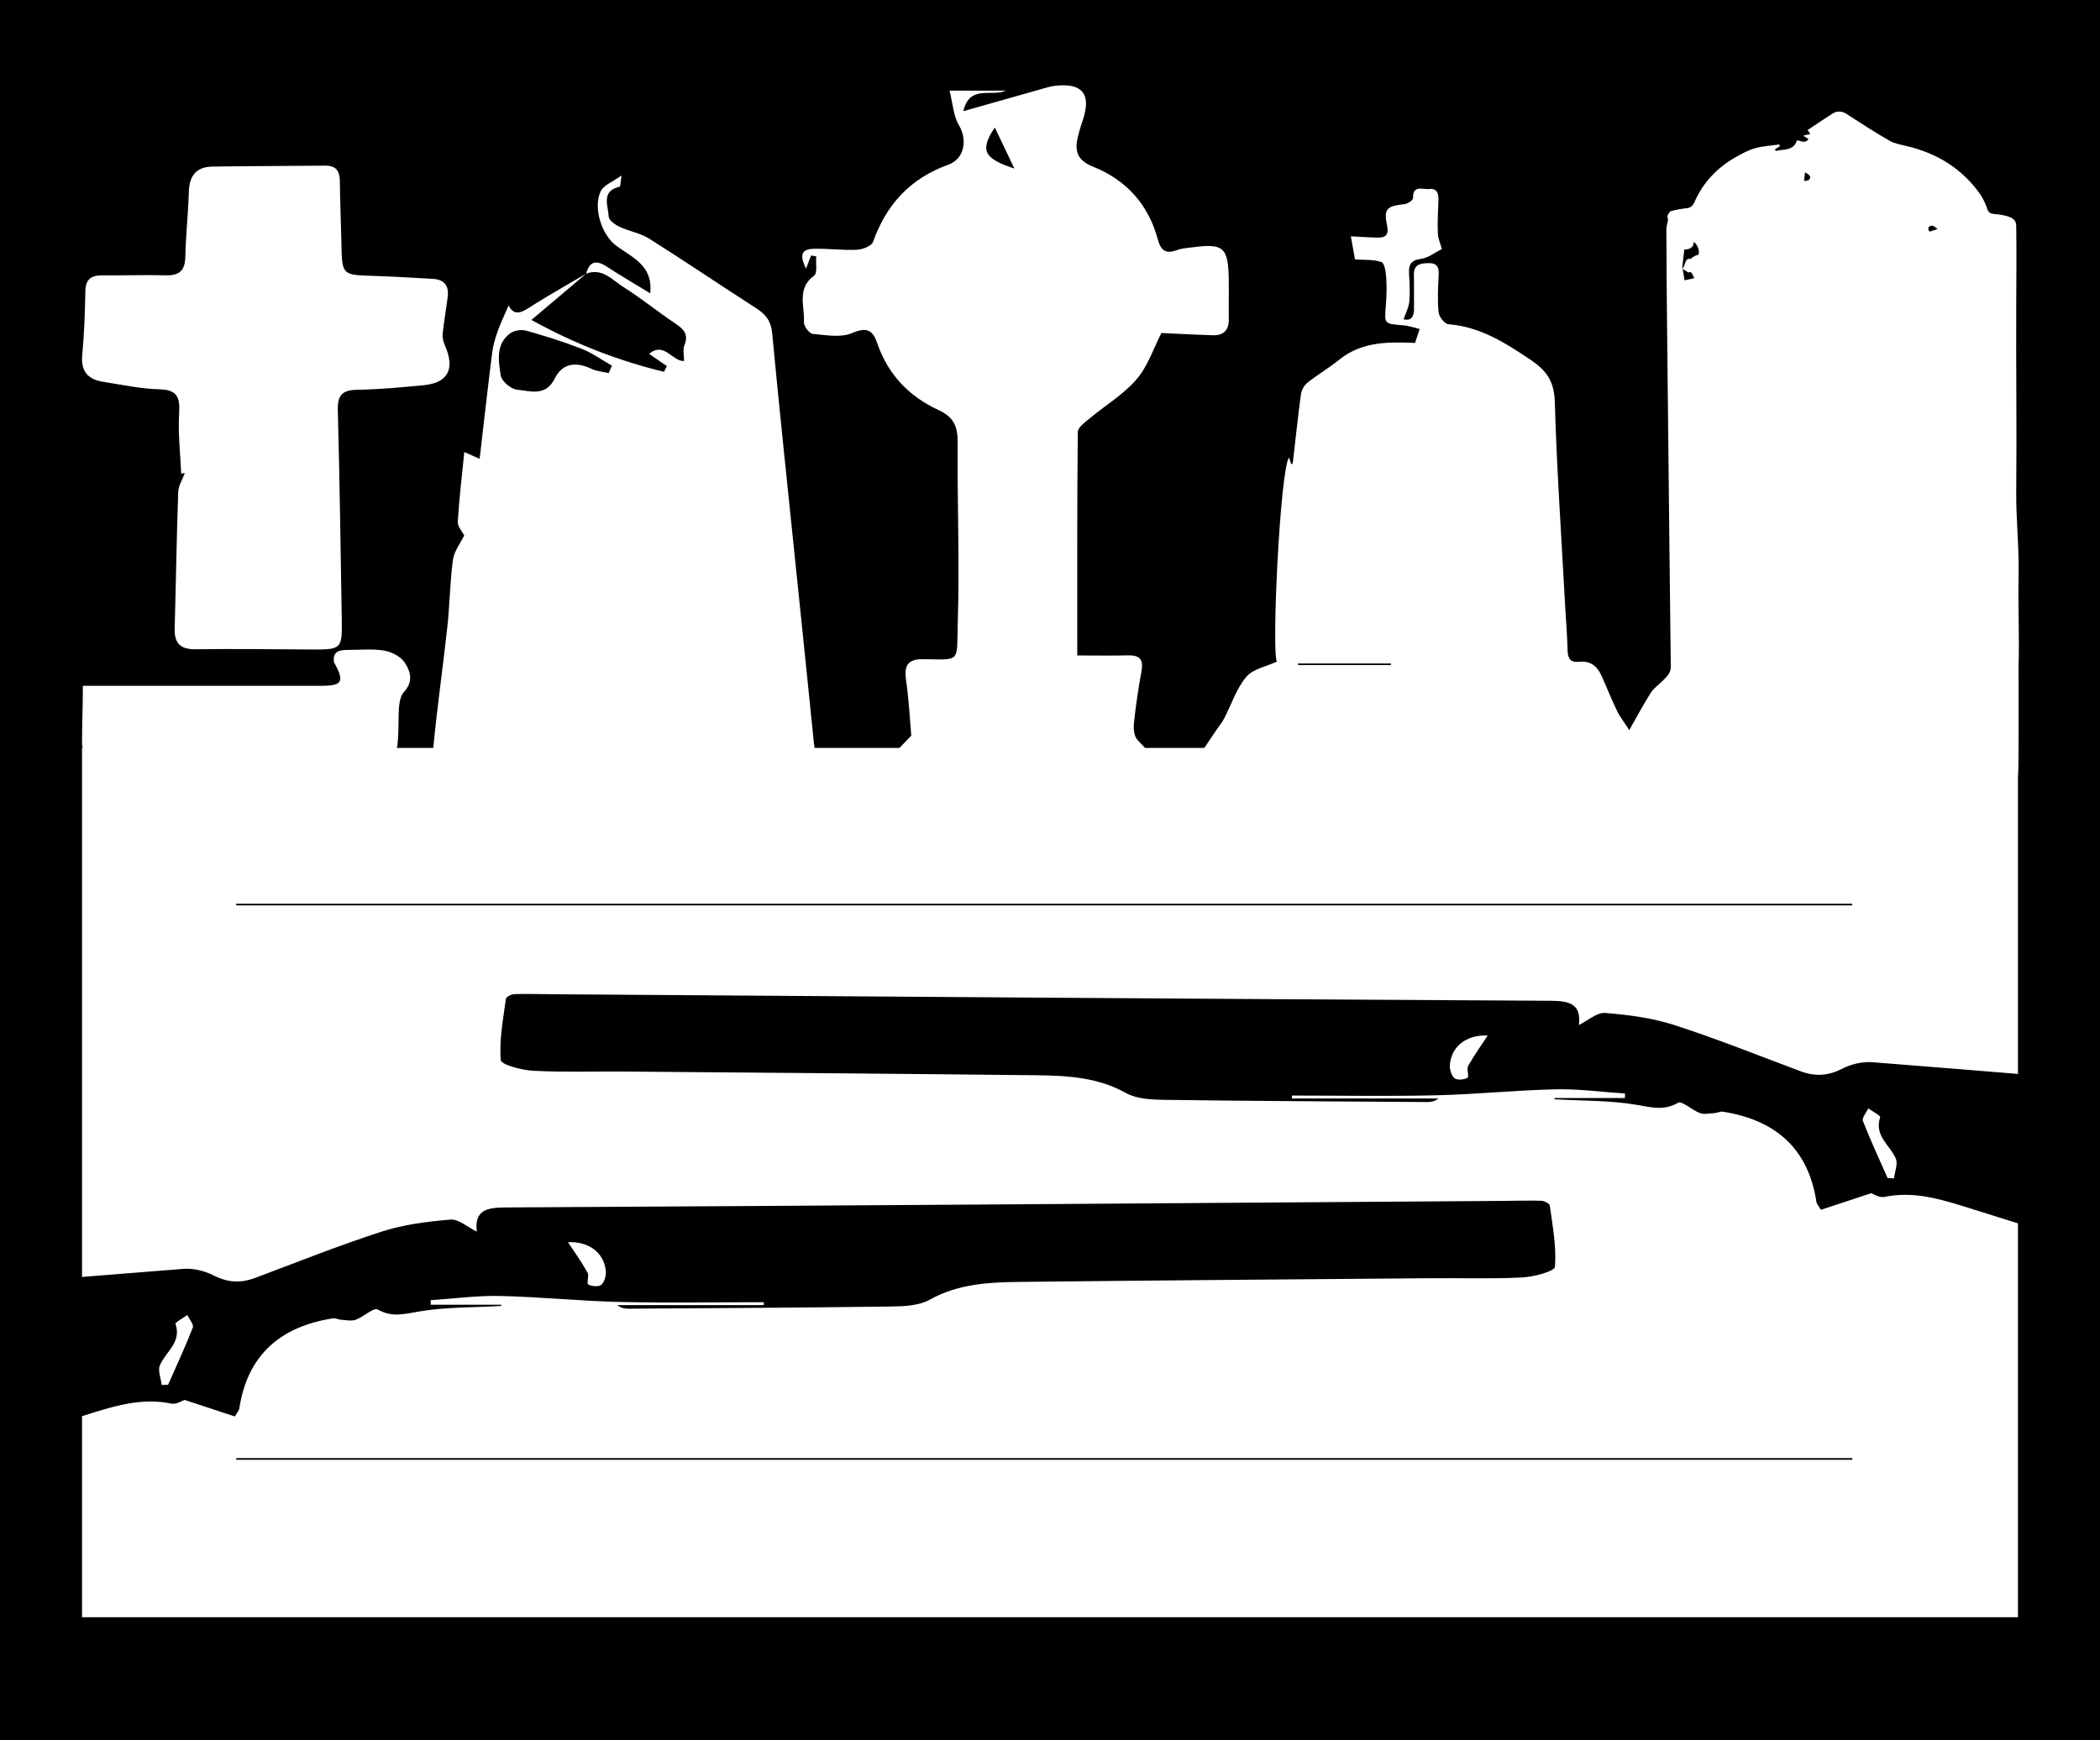 <svg width="1280" height="1061" viewBox="0 0 1280 1061" fill="none" xmlns="http://www.w3.org/2000/svg">
<rect x="0" y="0" width="1280" height="1061" fill="#808080" stroke="none"/>
<g clip-path="url(#clip0_464_45)">
<rect width="1280" height="1061" fill="black"/>
<rect x="50" y="456" width="1180" height="530" fill="white"/>
<path d="M1084.79 89.222C1083.81 89.821 1082.83 90.42 1081.85 91.019C1082.03 91.371 1082.21 91.723 1082.4 92.065C1087.09 90.724 1093.02 92.302 1095.34 85.6C1097.77 85.761 1100.28 87.805 1102.33 84.754C1101.37 84.155 1100.54 83.641 1099.06 82.729C1100.83 82.32 1101.99 82.054 1103.41 81.721C1102.89 80.922 1102.44 80.209 1101.82 79.239C1106.84 75.912 1111.82 72.508 1116.92 69.276C1120.05 67.289 1122.96 67.736 1126.15 69.837C1134.54 75.389 1143.04 80.808 1151.76 85.819C1154.85 87.596 1158.66 88.224 1162.22 89.07C1180.4 93.386 1195.49 102.494 1206.51 117.782C1208.56 120.625 1210.16 123.953 1211.26 127.29C1212.06 129.714 1213.31 130.275 1215.51 130.465C1218.17 130.703 1220.9 131.026 1223.44 131.815C1226.73 132.851 1228.89 134.173 1228.94 137.605C1229.18 153.359 1229 170.424 1228.94 186.178C1228.77 224.074 1229.32 261.613 1228.94 299.5C1228.77 316.471 1230.74 333.799 1230.38 350.77C1229.98 369.394 1230.91 386.885 1230.38 405.5C1230.27 409.132 1230.38 411.5 1230.38 414.393C1230.38 423 1230.38 424.5 1230.38 430.5C1230.38 440 1230.38 440.5 1230.38 449.5C1230.38 458.5 1230.35 464.86 1230 472C1229.87 474.814 1225.07 474.698 1222.94 474.745C1207.3 475.05 1217.99 472.939 1202.36 472.977C1170.71 473.053 1139.07 472.93 1107.42 472.758C1088.58 472.654 1069.75 472.255 1050.92 472.074C1038.27 471.95 1025.61 472.055 1012.95 471.941C1006.81 471.884 1000.67 471.532 994.52 471.361C991.426 471.275 989.927 469.678 990.003 466.664C990.136 461.331 990.259 455.987 990.667 450.673C990.79 449.114 991.711 447.545 992.518 446.128C996.997 438.171 1001.37 430.137 1006.19 422.379C1007.85 419.698 1010.72 417.777 1013.01 415.486C1015.52 412.957 1018.43 410.647 1018.39 406.568C1018.12 383.171 1017.83 359.773 1017.58 336.375C1017.07 289.457 1016.56 242.538 1016.08 195.609C1015.89 176.966 1015.76 158.322 1015.69 139.678C1015.69 137.852 1016.45 136.036 1016.68 134.192C1016.78 133.308 1016.12 132.243 1016.41 131.501C1016.86 130.408 1017.67 128.944 1018.63 128.678C1021.65 127.832 1024.78 127.299 1027.9 126.966C1030.46 126.691 1031.81 125.521 1032.85 123.154C1038.06 111.27 1046.59 102.304 1057.77 95.906C1061.61 93.71 1065.63 91.542 1069.84 90.353C1074.61 89.013 1079.7 88.785 1084.64 88.072C1084.68 88.452 1084.72 88.832 1084.76 89.213L1084.79 89.222ZM1025.29 163.874C1027.84 161.573 1026.46 157.038 1030.84 157.894C1030.87 157.894 1030.9 157.361 1031.06 157.266C1031.86 156.743 1032.7 156.23 1033.56 155.802C1034.07 155.545 1034.92 155.631 1035.18 155.26C1036.39 153.558 1034.47 148.548 1032.32 147.521C1032.39 150.513 1030.49 152.059 1026.61 152.161C1026.21 155.745 1025.8 159.377 1025.29 163.874ZM1025.61 163.978C1026.09 166.793 1026.45 168.903 1026.8 170.9C1029.01 170.415 1030.83 170.025 1032.64 169.616C1031.39 166.219 1030.26 165.094 1029.26 166.241C1028.11 165.528 1026.97 164.825 1025.62 163.978H1025.61ZM1100.2 105.061C1099.96 107.144 1099.78 108.741 1099.6 110.328C1100.63 110.129 1102.06 110.281 1102.61 109.653C1104.28 107.742 1102.96 106.564 1100.2 105.061ZM1176.09 141.227C1178 140.6 1179.6 140.086 1181.05 139.611C1179.86 138.86 1178.71 137.529 1177.65 137.605C1175.62 137.748 1174.53 139.06 1176.09 141.227Z" fill="white"/>
<path d="M878.674 151.951C874.494 154.015 870.499 157.272 866.135 157.823C859.958 158.626 858.511 161.401 858.856 166.837C859.2 172.526 859.499 178.283 858.994 183.926C858.672 187.481 856.789 190.922 855.526 194.661C859.66 195.739 861.91 193.629 861.864 188.422C861.818 181.541 861.979 174.659 861.795 167.778C861.611 161.24 865.561 160.506 870.774 160.438C876.584 160.369 877.112 163.488 876.883 168.191C876.492 175.623 876.102 183.146 876.883 190.509C877.158 193.193 880.603 197.505 882.853 197.689C902.028 199.203 917.07 208.745 932.594 219.159C942.996 226.132 947.336 232.623 947.704 245.285C948.898 286.505 951.746 327.678 953.973 368.875C954.478 378.027 955.259 387.157 955.466 396.332C955.581 401.263 957.05 404.085 962.424 403.488C969.129 402.731 973.401 405.989 976.042 411.746C979.371 419.04 982.242 426.541 985.778 433.698C987.914 438.033 991.198 441.795 993.563 446.038C994.895 448.424 996.526 451.635 995.837 453.814C995.331 455.42 991.359 456.75 988.902 456.819C976.845 457.117 964.789 456.957 952.756 456.957C884.461 456.957 816.166 456.934 747.87 456.865C744.219 456.865 740.591 456.498 734 456.131C737.284 451.222 739.397 448.057 741.509 444.937C743.025 442.689 744.816 440.579 746.079 438.194C750.557 429.615 753.565 419.889 759.628 412.687C763.784 407.755 772.097 406.287 778.321 403.374C774.945 398.144 780.204 286.918 785.669 278.912C786.22 280.564 786.634 281.802 787.093 283.133C787.437 282.766 787.966 282.468 788.012 282.101C789.642 268.2 791.066 254.254 792.949 240.399C793.293 237.876 794.901 234.917 796.876 233.357C803.099 228.403 810.034 224.366 816.211 219.365C830.38 207.873 847.075 208.493 862.507 209.066C863.495 206.084 864.298 203.676 865.309 200.602C862.622 199.983 858.879 198.606 855.044 198.308C843.654 197.391 843.791 197.574 844.71 186.22C845.169 180.577 845.33 174.843 844.94 169.2C844.71 165.851 843.906 160.438 842 159.772C837.247 158.098 831.712 158.58 825.902 158.167C825.397 155.3 824.456 150.093 823.376 144.083C829.324 144.381 834.606 144.771 839.887 144.863C844.572 144.954 846.593 143.028 845.514 137.867C843.309 127.384 844.985 125.687 856.054 124.471C858.006 124.264 861.336 122.039 861.29 120.847C861.037 112.52 867.169 115.663 870.981 115.25C876.286 114.653 876.906 118.301 876.745 122.498C876.492 129.058 876.125 135.619 876.4 142.156C876.538 145.436 878.008 148.67 878.858 151.928L878.697 151.996L878.674 151.951ZM791.112 404.498L791.318 405.484H847.833L847.787 404.498H791.089H791.112Z" fill="white"/>
<path d="M656.541 399.631C667.933 399.631 677.775 399.813 687.617 399.571C694.755 399.389 697.064 402.209 695.758 409.276C693.844 419.68 692.295 430.204 691.171 440.729C690.806 444.095 691.171 448.645 693.176 450.92C699.008 457.562 705.843 463.355 712.283 469.482C711.554 470.665 710.825 471.817 710.126 473H537.189C536.46 471.908 535.731 470.816 535.002 469.724C541.017 463.507 547.001 457.259 555.446 448.524C554.687 440.001 554.049 427.201 552.256 414.584C551.011 405.819 553.229 401.815 562.645 401.906C586.127 402.149 583.028 404.302 583.788 379.522C584.942 342.853 583.423 306.123 583.697 269.424C583.758 259.87 581.115 254.137 572.093 250.012C554.14 241.793 541.23 228.326 534.729 209.309C532.025 201.423 528.562 199.149 519.48 203.031C512.584 206.003 503.41 204.305 495.33 203.546C493.234 203.364 489.862 198.785 490.014 196.389C490.591 186.804 485.396 175.946 496.211 168.06C498.367 166.483 497.152 160.326 497.487 156.292L494.388 155.776C493.507 158.081 492.596 160.387 491.29 163.784C487.918 156.929 487.462 151.985 495.542 151.712C504.382 151.409 513.313 152.683 522.153 152.288C525.646 152.137 531.205 150.044 532.116 147.527C540.257 124.658 554.778 108.765 578.016 100.424C588.101 96.784 589.681 85.016 584.487 76.342C581.145 70.761 580.811 63.36 578.776 55.262H613.071C604.323 59.296 591.048 51.289 587.16 67.788C605.386 62.632 622.063 57.87 638.771 53.169C640.229 52.775 641.717 52.441 643.206 52.29C659.852 50.44 665.35 57.446 659.913 73.46C658.607 77.343 657.392 81.285 656.602 85.319C654.992 93.508 657.969 98.331 666.292 101.637C686.493 109.705 699.98 124.718 705.661 145.798C707.696 153.35 710.947 154.866 717.751 152.379C720.546 151.348 723.705 151.227 726.712 150.802C745.546 148.255 748.553 150.742 748.948 169.577C749.1 177.917 748.857 186.258 748.979 194.569C749.07 201.181 745.941 204.578 739.41 204.396C728.899 204.092 718.419 203.516 707.909 203.031C703.17 212.221 699.677 223.2 692.781 231.238C684.883 240.489 673.856 247.01 664.348 254.956C661.462 257.383 656.966 260.507 656.936 263.358C656.48 308.368 656.602 353.408 656.602 399.571L656.541 399.631ZM606.358 77.737C596.972 91.749 599.797 96.724 618.296 102.759C614.317 94.449 610.824 87.078 606.358 77.737Z" fill="white"/>
<path d="M203.554 403.582C202.744 397.342 206.59 396.269 211.506 396.269C219.083 396.298 226.832 395.427 234.206 396.675C238.804 397.429 244.356 400.39 246.814 404.134C250.14 409.241 252.135 415.51 246.207 421.924C243.373 425 243.055 431.211 242.997 436C242.563 467.024 242.679 467.053 211.448 466.995C169.894 466.879 128.34 466.299 86.786 466.821C75.364 466.966 50 464.5 50 453.5C50 442.5 50.5 430.689 50.5 418.122C53.016 418.122 79.962 418.122 84.126 418.122C121.342 418.122 158.559 418.122 195.775 418.122C208.904 418.122 210.147 415.626 203.409 403.408L203.554 403.64V403.582Z" fill="white"/>
<path d="M357.219 167.036C359.227 159.394 363.244 158.27 369.723 162.48C378.493 168.218 387.574 173.466 396.287 178.801C398.211 161.989 385.565 157.116 375.749 149.936C366.781 143.39 361.321 126.637 366.158 116.573C367.969 112.825 373.457 110.893 378.832 107C378.238 110.576 378.267 113.69 377.644 113.834C366.158 116.458 370.713 125.455 371.024 132.116C371.137 134.307 374.928 137.018 377.588 138.258C383.472 141.026 390.29 142.093 395.722 145.524C417.647 159.337 439.119 173.927 460.931 187.941C466.702 191.632 469.955 195.669 470.662 203.138C475.076 250.053 480.083 296.94 484.892 343.798C488.655 380.304 492.446 416.809 496.124 453.315C496.887 460.841 499.632 463.811 507.751 466.493C517.794 469.809 527.045 478.027 534.542 486.13C540.285 492.33 535.306 500.029 526.422 500C451.17 499.654 375.918 499.135 300.638 498.76C278.742 498.645 256.845 498.933 234.948 498.875C230.252 498.875 224 500.346 224 492.474C224 483.333 231.101 486.418 235.769 486.39C257.609 486.188 279.477 486.303 301.374 485.611C280.354 484.659 259.306 483.708 236.363 482.67C246.293 466.58 259.108 468.079 269.01 469.348C267.341 464.994 263.691 460.178 264.116 455.766C266.464 431.141 270 406.602 272.687 382.005C274.159 368.481 274.243 354.784 276.082 341.318C276.818 336.012 280.665 331.168 282.957 326.41C281.882 324.276 278.855 321.104 279.024 318.105C279.845 304.206 281.542 290.337 283.013 275.602C286.691 277.245 289.067 278.283 292.349 279.754C294.952 257.464 297.328 236.126 300.016 214.845C300.582 210.376 301.94 205.906 303.467 201.638C305.419 196.275 307.909 191.113 310.031 186.211C313.935 194.372 319.989 189.124 326.439 185.087C336.567 178.772 346.978 172.918 357.275 166.863C346.893 175.657 336.51 184.452 323.921 195.064C350.655 209.828 377.05 219.978 404.718 226.696C405.284 225.514 405.878 224.361 406.444 223.179C402.907 220.756 399.399 218.334 395.637 215.739C404.888 207.982 410.008 220.699 416.968 220.064C416.968 216.748 416.062 213.288 417.137 210.635C419.768 204.176 417.081 200.917 412.045 197.544C401.182 190.248 390.941 181.944 379.907 174.937C373.089 170.611 366.894 162.999 357.105 166.949L357.219 167.036ZM371.024 227.475C371.675 225.976 372.326 224.447 373.005 222.948C366.866 219.459 361.01 215.191 354.503 212.654C343.441 208.328 332.069 204.781 320.668 201.581C317.754 200.773 313.454 201.436 311.021 203.195C302.024 209.77 303.835 219.978 305.193 228.917C305.73 232.377 311.388 237.221 315.066 237.567C323.129 238.346 332.521 242.037 338.179 230.705C342.762 221.506 350.882 220.295 360.557 224.88C363.754 226.408 367.545 226.639 371.053 227.446L371.024 227.475Z" fill="white"/>
<path d="M1140.5 727.465C1141.51 727.773 1145.43 730.434 1148.66 729.752C1165.16 726.299 1180.69 730.478 1195.96 735.207C1242.52 749.635 1288.83 764.833 1335.43 779.152C1344.6 781.967 1354.61 782.143 1366.23 783.837V734.503C1366.49 734.503 1366.74 734.459 1367 734.459C1366.58 737.89 1366.14 741.321 1365.72 744.753C1364.67 744.753 1363.61 744.709 1362.58 744.709C1362.58 729.533 1362.2 714.334 1362.73 699.158C1363.02 690.998 1364.98 682.904 1365.94 674.767C1366.69 668.388 1363.7 665.771 1357.14 665.243C1285.2 659.436 1213.3 653.234 1141.33 647.626C1135.22 647.142 1128.24 648.813 1122.76 651.628C1114.18 656.049 1106.2 656.401 1097.44 653.124C1071.81 643.513 1046.38 633.307 1020.37 624.905C1006.95 620.572 992.495 618.747 978.371 617.581C973.42 617.185 968.03 622.178 962.376 624.927C963.938 611.973 956.524 610.235 944.995 610.169C742.628 609.091 540.239 607.596 337.872 606.188C329.753 606.122 321.613 605.858 313.494 606.1C311.668 606.166 308.5 607.794 308.346 609.025C306.696 621.452 304.21 634.055 305.244 646.35C305.486 649.165 318.181 652.508 325.287 652.86C343.944 653.806 362.667 653.168 381.368 653.322C464.599 654.004 547.807 654.642 631.038 655.565C650.003 655.785 668.77 656.621 686.261 666.387C692.839 670.06 701.794 670.456 709.692 670.566C763.199 671.291 816.706 671.555 870.235 671.907C872.391 671.907 874.569 671.467 876.725 669.73H787.444V667.948C816.75 667.948 846.055 668.476 875.317 667.794C899.65 667.223 923.918 664.671 948.251 664.143C962.31 663.835 976.413 665.793 990.493 666.717C990.493 667.64 990.449 668.542 990.427 669.466H947.481C947.481 669.73 947.503 669.972 947.525 670.236C964.356 671.203 981.429 670.83 997.93 673.667C1006.88 675.206 1014.17 677.296 1022.81 672.369C1025.23 670.984 1031.39 676.922 1036.17 678.638C1038.81 679.583 1042.11 678.814 1045.1 678.638C1046.79 678.528 1048.53 677.538 1050.12 677.78C1081.97 682.816 1102.19 699.95 1107.17 732.898C1107.32 733.887 1108.2 734.767 1109.87 737.604C1119.4 734.459 1129.21 731.226 1140.5 727.509V727.465ZM1357.72 747.92C1347.07 746.072 1337.83 745.258 1329.07 742.729C1320.4 740.222 1312.22 735.977 1303.81 732.524C1292.7 727.971 1281.06 724.43 1270.63 718.667C1261.11 713.389 1252.07 706.416 1249.76 693.88C1263.19 697.047 1271.26 696.072 1273.96 690.954C1268.59 688.975 1263.31 687.017 1258.01 685.06C1258.4 683.806 1258.8 682.553 1259.22 681.299C1292.04 678.022 1324.52 680.309 1357.72 688.293V747.92ZM1154.4 718.425C1153.13 718.381 1151.83 718.315 1150.55 718.271C1145.45 706.68 1140.06 695.199 1135.48 683.41C1134.76 681.563 1137.59 678.352 1138.8 675.756C1141.33 677.604 1146.31 680.265 1146.02 681.167C1142.19 692.538 1152.05 698.169 1155.55 706.416C1156.93 709.672 1154.89 714.4 1154.42 718.447L1154.4 718.425ZM906.801 631.35C903.479 636.408 898.836 642.919 894.898 649.825C893.776 651.782 895.602 656.445 894.458 657.105C892.346 658.337 888.012 658.689 886.494 657.325C884.536 655.565 883.458 651.65 883.744 648.835C884.954 637.024 895.008 630.756 906.779 631.35H906.801Z" fill="black"/>
<path d="M112.502 853.465C111.49 853.773 107.574 856.434 104.34 855.752C87.839 852.299 72.306 856.478 57.037 861.207C10.483 875.635 -35.83 890.833 -82.428 905.152C-91.603 907.967 -101.613 908.143 -113.23 909.837V860.503C-113.494 860.503 -113.736 860.459 -114 860.459C-113.582 863.89 -113.142 867.321 -112.724 870.753C-111.668 870.753 -110.612 870.709 -109.578 870.709C-109.578 855.533 -109.204 840.334 -109.732 825.158C-110.018 816.998 -111.976 808.904 -112.944 800.767C-113.692 794.388 -110.7 791.771 -104.143 791.243C-32.2 785.436 39.7 779.234 111.666 773.626C117.783 773.142 124.757 774.813 130.235 777.628C138.816 782.049 146.802 782.401 155.559 779.124C181.19 769.513 206.624 759.307 232.629 750.905C246.05 746.572 260.505 744.747 274.629 743.581C279.58 743.185 284.97 748.178 290.624 750.927C289.062 737.973 296.476 736.235 308.005 736.169C510.372 735.091 712.761 733.596 915.128 732.188C923.247 732.122 931.387 731.858 939.506 732.1C941.332 732.166 944.5 733.794 944.654 735.025C946.304 747.452 948.79 760.055 947.756 772.35C947.514 775.165 934.819 778.508 927.713 778.86C909.056 779.806 890.333 779.168 871.632 779.322C788.401 780.004 705.193 780.642 621.962 781.565C602.997 781.785 584.23 782.621 566.739 792.387C560.161 796.06 551.206 796.456 543.308 796.566C489.801 797.291 436.294 797.555 382.765 797.907C380.609 797.907 378.431 797.467 376.275 795.73H465.556V793.948C436.25 793.948 406.945 794.476 377.683 793.794C353.35 793.223 329.082 790.671 304.749 790.143C290.69 789.835 276.587 791.793 262.507 792.717C262.507 793.64 262.551 794.542 262.573 795.466H305.519C305.519 795.73 305.497 795.972 305.475 796.236C288.644 797.203 271.571 796.83 255.07 799.667C246.116 801.206 238.833 803.296 230.187 798.369C227.767 796.984 221.606 802.922 216.832 804.638C214.192 805.583 210.892 804.814 207.9 804.638C206.206 804.528 204.467 803.538 202.883 803.78C171.026 808.816 150.806 825.95 145.834 858.898C145.68 859.887 144.8 860.767 143.128 863.604C133.602 860.459 123.789 857.226 112.502 853.509V853.465ZM-104.715 873.92C-94.067 872.072 -84.826 871.258 -76.07 868.729C-67.401 866.222 -59.217 861.977 -50.812 858.524C-39.702 853.971 -28.063 850.43 -17.635 844.667C-8.108 839.389 0.934 832.416 3.244 819.88C-10.191 823.047 -18.258 822.072 -20.957 816.954C-15.589 814.975 -10.308 813.017 -5.006 811.06C-5.402 809.806 -5.798 808.553 -6.216 807.299C-39.042 804.022 -71.516 806.309 -104.715 814.293V873.92ZM98.598 844.425C99.874 844.381 101.172 844.315 102.448 844.271C107.552 832.68 112.942 821.199 117.519 809.41C118.245 807.563 115.407 804.352 114.196 801.756C111.666 803.604 106.694 806.265 106.98 807.167C110.808 818.538 100.952 824.169 97.454 832.416C96.067 835.672 98.114 840.4 98.576 844.447L98.598 844.425ZM346.199 757.35C349.521 762.408 354.164 768.919 358.102 775.825C359.224 777.782 357.398 782.445 358.542 783.105C360.654 784.337 364.988 784.689 366.506 783.325C368.464 781.565 369.542 777.65 369.256 774.835C368.046 763.024 357.992 756.756 346.221 757.35H346.199Z" fill="black"/>
<line x1="144" y1="551.5" x2="1129" y2="551.5" stroke="black"/>
<line x1="144" y1="889.5" x2="1129" y2="889.5" stroke="black"/>
<path d="M110.442 288.724C109.922 276.398 108.422 264.014 109.201 251.774C109.836 241.757 107.7 237.629 96.936 237.34C85.508 237.023 74.109 234.54 62.739 232.751C53.534 231.307 49.176 226.313 50.128 216.325C51.369 203.421 51.773 190.431 52.033 177.47C52.177 170.455 55.381 167.886 62.018 167.915C74.975 168.001 87.961 167.511 100.919 167.857C109.057 168.088 112.751 165.259 112.953 156.743C113.241 143.435 114.713 130.157 115.117 116.849C115.406 107.236 119.59 101.751 129.257 101.578C152.257 101.203 175.286 101.232 198.286 101.001C204.779 100.943 207.088 104.205 207.146 110.383C207.261 122.998 207.838 135.612 208.098 148.227C208.502 167.742 208.444 167.626 227.548 168.204C239.669 168.579 251.76 169.358 263.881 170.022C270.605 170.397 273.692 174.092 272.913 180.674C272.019 188.353 270.547 196.003 269.797 203.71C269.566 206.164 270.432 208.935 271.442 211.273C277.357 224.956 273 233.386 258.513 234.829C244.892 236.157 231.213 237.398 217.563 237.658C208.733 237.831 205.674 240.862 205.905 249.84C207.03 292.736 207.636 335.633 208.329 378.53C208.617 395.388 207.809 396.081 190.754 395.994C166.975 395.908 143.167 395.504 119.388 395.85C110.038 395.994 106.229 392.357 106.46 383.206C107.239 355.465 107.643 327.723 108.624 299.982C108.768 296.085 111.25 292.275 112.664 288.435C111.943 288.522 111.192 288.637 110.471 288.724H110.442Z" fill="white"/>
</g>
<defs>
<clipPath id="clip0_464_45">
<rect width="1280" height="1061" fill="white"/>
</clipPath>
</defs>
</svg>
